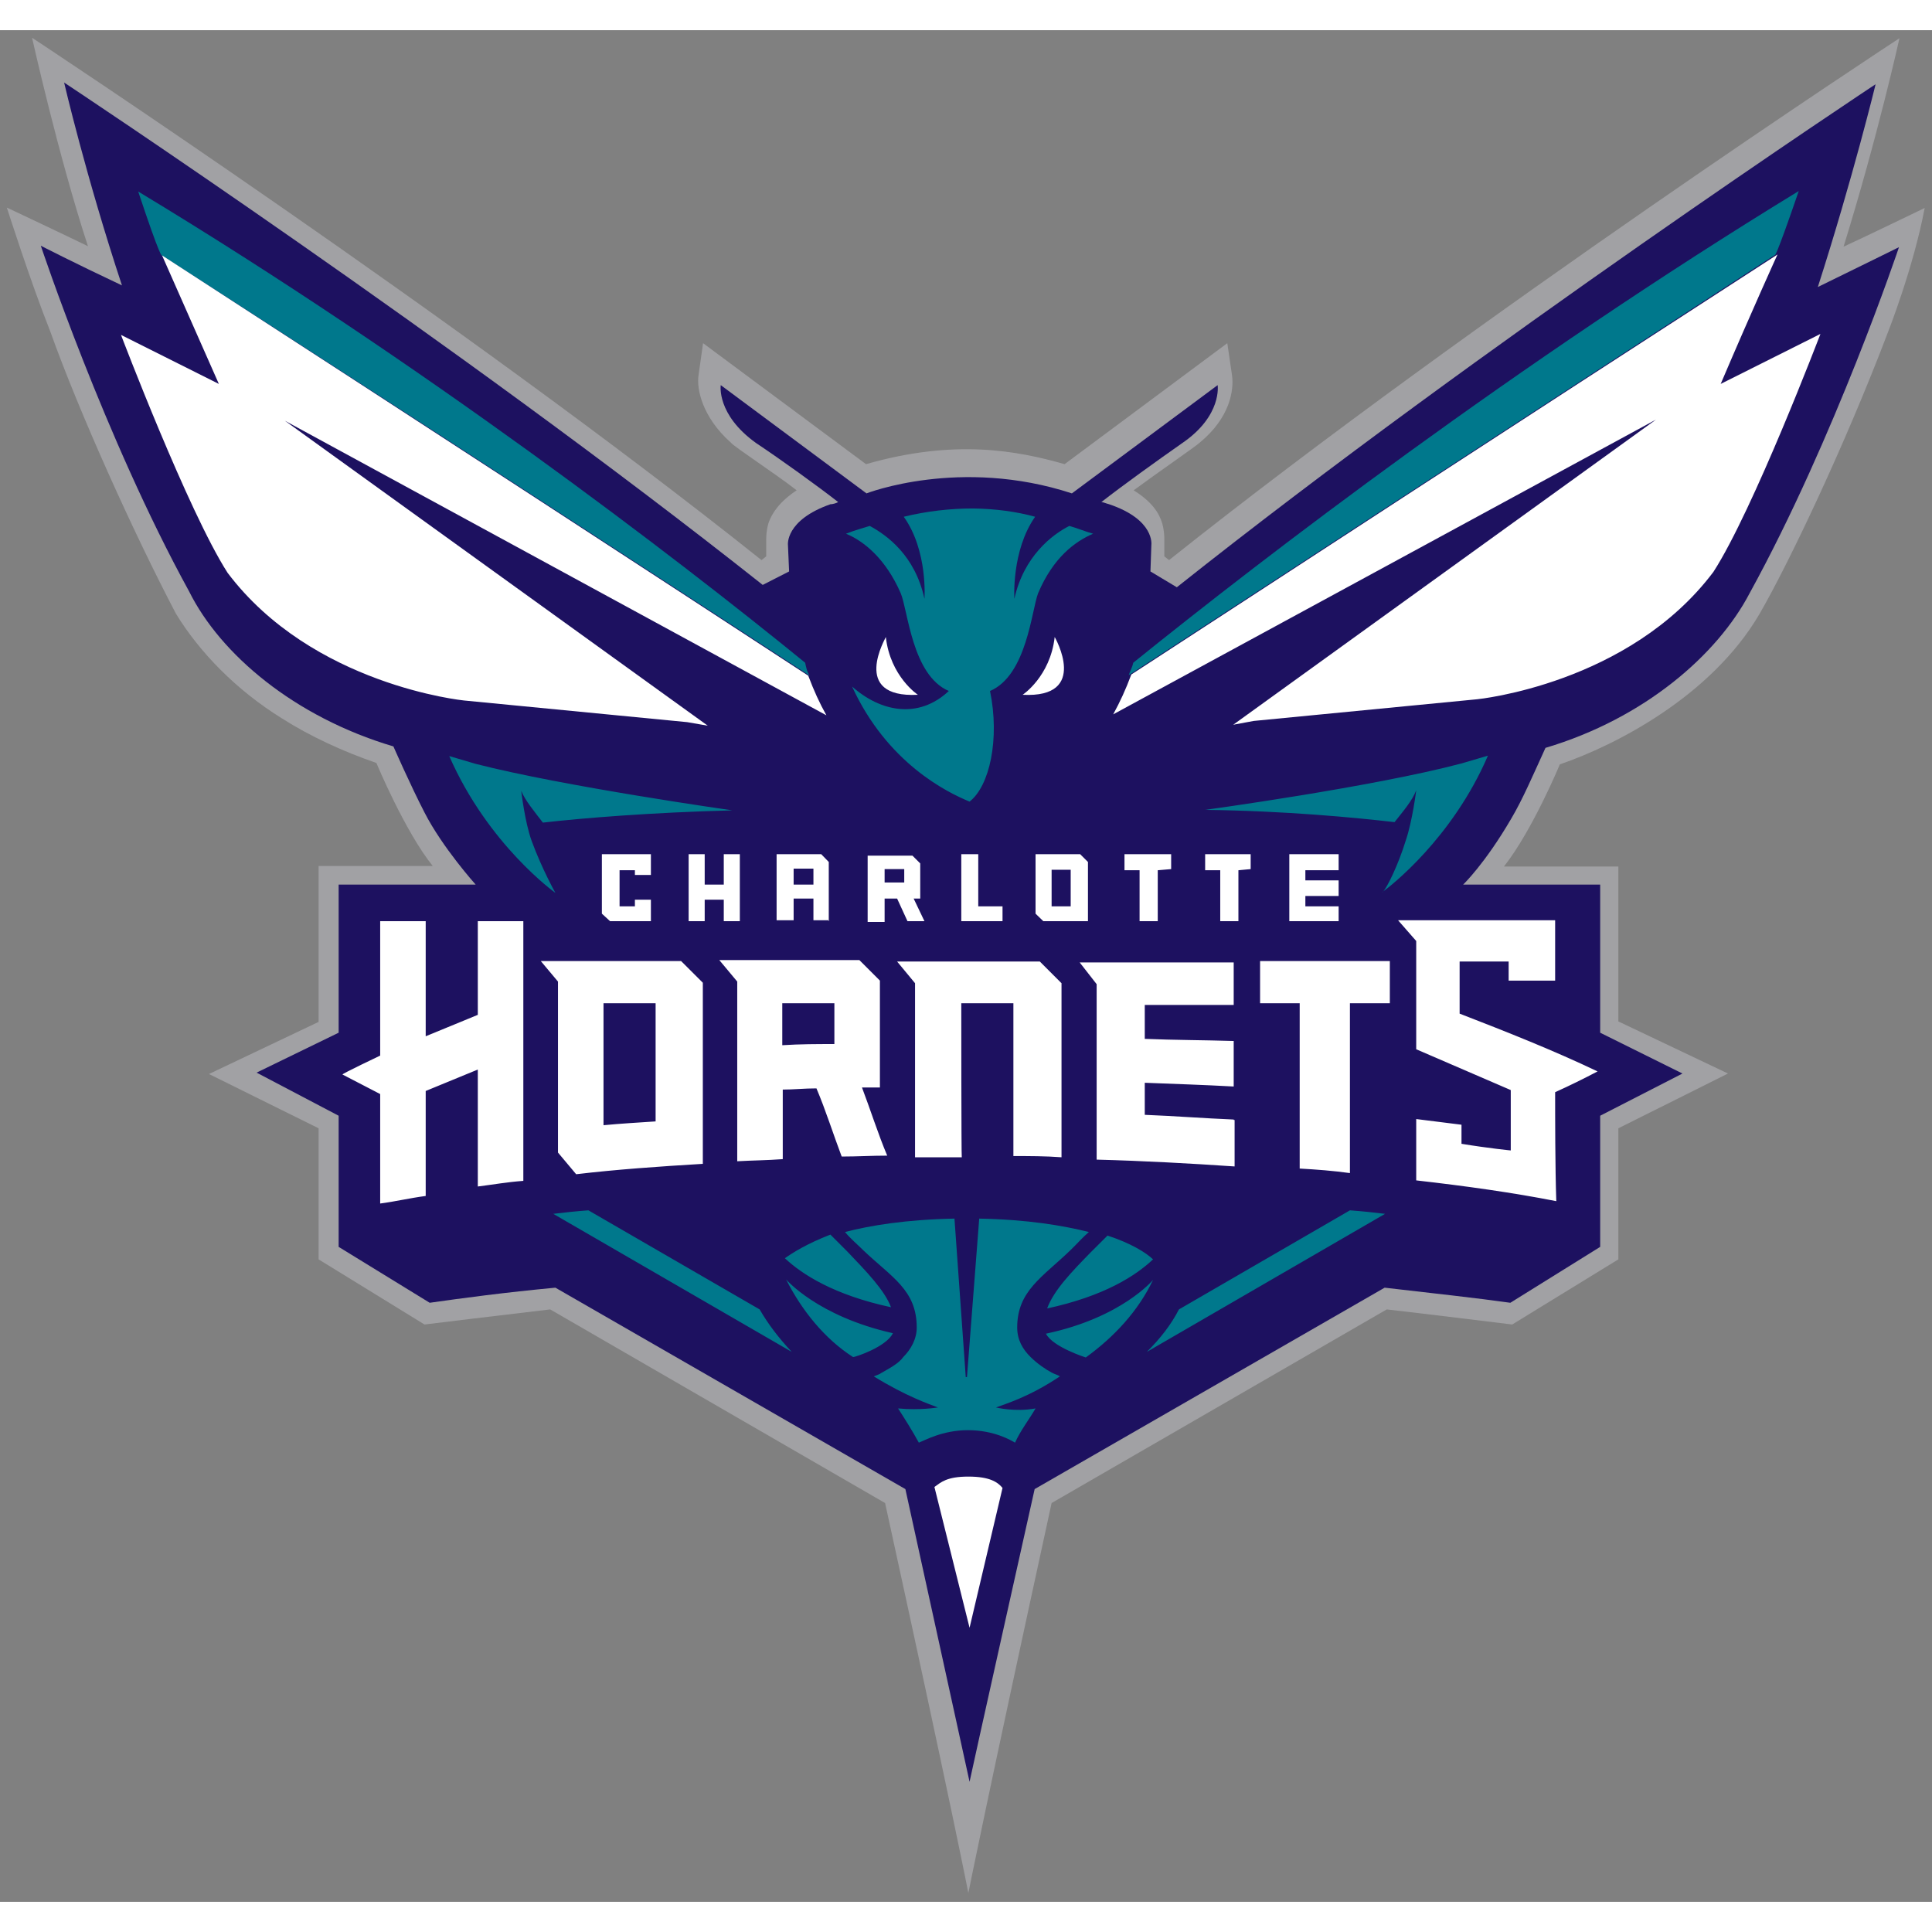 <?xml version="1.0" encoding="UTF-8"?>
<svg xmlns="http://www.w3.org/2000/svg" xmlns:xlink="http://www.w3.org/1999/xlink" width="32px" height="32px" viewBox="0 0 32 31" version="1.1">
<rect x="0" y="0" width="32" height="31" fill="#808080" stroke="none"/>
<g id="surface1">
<path style=" stroke:none;fill-rule:nonzero;fill:rgb(63.137%,63.137%,64.314%);fill-opacity:1;" d="M 31.273 4.996 C 30.555 6.887 29.613 8.859 29.141 9.672 C 28.344 11.031 26.762 11.844 25.836 12.16 C 25.836 12.16 25.383 13.254 24.91 13.852 L 26.805 13.852 L 26.805 16.418 L 28.621 17.281 L 26.805 18.188 L 26.805 20.359 L 25.047 21.438 C 25.047 21.438 23.652 21.266 22.969 21.188 L 17.418 24.395 C 16.324 29.414 16.039 30.855 16.039 30.855 C 16.039 30.855 15.773 29.48 14.66 24.395 L 9.113 21.188 C 8.438 21.266 7.031 21.438 7.031 21.438 L 5.277 20.359 L 5.277 18.188 L 3.461 17.289 L 5.277 16.426 L 5.277 13.844 L 7.168 13.844 C 6.707 13.273 6.234 12.137 6.234 12.137 C 5.688 11.949 5.141 11.699 4.668 11.398 C 3.914 10.93 3.305 10.305 2.914 9.664 C 2.211 8.324 1.312 6.332 0.832 4.988 C 0.508 4.176 0.113 2.938 0.113 2.938 C 0.113 2.938 1.148 3.426 1.457 3.578 C 0.969 2.09 0.531 0.125 0.531 0.125 C 0.531 0.125 7.629 4.801 12.613 8.777 L 12.691 8.715 L 12.691 8.449 C 12.691 8.391 12.691 8.297 12.727 8.168 C 12.785 7.996 12.914 7.809 13.195 7.621 C 12.836 7.34 12.16 6.902 12.102 6.828 C 11.629 6.406 11.535 5.938 11.57 5.715 L 11.645 5.184 L 14.344 7.188 C 15.816 6.766 16.852 6.965 17.633 7.188 L 20.328 5.184 L 20.406 5.715 C 20.441 5.965 20.371 6.418 19.875 6.828 C 19.816 6.887 19.156 7.34 18.777 7.621 C 19.078 7.809 19.199 7.996 19.25 8.168 C 19.285 8.297 19.285 8.391 19.285 8.449 L 19.285 8.715 L 19.363 8.777 C 24.473 4.707 31.461 0.133 31.461 0.133 C 31.461 0.133 31.102 1.758 30.535 3.586 C 30.82 3.457 31.879 2.945 31.879 2.945 C 31.691 3.938 31.273 4.996 31.273 4.996 Z M 31.273 4.996 "/>
<path style=" stroke:none;fill-rule:nonzero;fill:rgb(11.373%,6.667%,37.647%);fill-opacity:1;" d="M 7.879 14.152 L 5.609 14.152 L 5.609 16.605 L 4.25 17.266 L 5.609 17.98 L 5.609 20.152 L 7.117 21.078 C 7.664 21 8.367 20.906 9.199 20.828 L 14.996 24.164 L 16.059 29.012 C 16.059 28.992 17.137 24.164 17.137 24.164 L 22.934 20.828 C 23.746 20.922 24.465 21 25.016 21.078 L 26.504 20.152 L 26.504 17.98 L 27.867 17.281 L 26.504 16.605 L 26.504 14.152 L 24.234 14.152 C 24.234 14.152 24.594 13.809 25.031 13.059 C 25.219 12.742 25.391 12.34 25.598 11.887 C 27.242 11.398 28.449 10.34 28.98 9.324 C 30.391 6.758 31.453 3.594 31.453 3.594 C 31.453 3.594 30.844 3.895 30.109 4.254 C 30.691 2.441 31.066 0.895 31.066 0.895 C 31.066 0.895 24.57 5.191 19.492 9.227 L 19.055 8.965 C 19.055 8.93 19.07 8.57 19.07 8.527 C 19.07 8.527 19.133 8.109 18.371 7.852 C 18.309 7.836 18.273 7.816 18.242 7.816 C 18.602 7.535 19.184 7.117 19.586 6.836 C 20.246 6.383 20.168 5.879 20.168 5.879 L 17.754 7.672 C 15.902 7.066 14.352 7.672 14.352 7.672 L 11.938 5.879 C 11.938 5.879 11.863 6.363 12.52 6.836 C 12.941 7.117 13.523 7.535 13.883 7.816 C 13.848 7.836 13.789 7.852 13.754 7.852 C 13 8.117 13.051 8.527 13.051 8.527 C 13.051 8.562 13.07 8.922 13.07 8.965 L 12.633 9.188 C 7.551 5.16 1.062 0.867 1.062 0.867 C 1.062 0.867 1.422 2.418 2.02 4.227 C 1.223 3.852 0.676 3.57 0.676 3.57 C 0.676 3.57 1.73 6.742 3.133 9.297 C 3.648 10.332 4.871 11.375 6.516 11.863 C 6.516 11.863 6.797 12.504 7.031 12.957 C 7.328 13.539 7.879 14.152 7.879 14.152 Z M 7.879 14.152 "/>
<path style=" stroke:none;fill-rule:nonzero;fill:rgb(0%,47.059%,54.902%);fill-opacity:1;" d="M 29.793 2.664 C 25.117 5.52 20.945 8.723 18.77 10.477 C 18.754 10.555 18.711 10.629 18.695 10.684 C 20.98 9.195 24.945 6.613 29.398 3.723 C 29.398 3.723 29.398 3.816 29.793 2.664 Z M 2.289 2.672 C 2.664 3.801 2.68 3.73 2.68 3.73 C 7.133 6.594 11.125 9.203 13.41 10.691 C 13.367 10.629 13.352 10.555 13.336 10.477 C 11.184 8.723 7.004 5.52 2.289 2.672 Z M 16.113 7.922 C 15.742 7.922 15.355 7.965 14.969 8.059 C 15.371 8.621 15.312 9.418 15.312 9.418 C 15.156 8.699 14.688 8.363 14.406 8.211 C 14.293 8.246 14.164 8.281 14.012 8.34 C 14.309 8.461 14.672 8.758 14.918 9.324 C 15.039 9.605 15.105 10.684 15.715 10.945 C 15.211 11.418 14.582 11.289 14.113 10.871 C 14.695 12.137 15.68 12.621 16.059 12.777 C 16.391 12.52 16.562 11.742 16.398 10.945 C 17.008 10.684 17.086 9.605 17.195 9.324 C 17.445 8.734 17.805 8.469 18.105 8.34 C 17.977 8.305 17.84 8.246 17.711 8.211 C 17.426 8.355 16.957 8.715 16.801 9.418 C 16.801 9.418 16.75 8.621 17.145 8.059 C 16.832 7.973 16.48 7.926 16.113 7.922 Z M 24.645 12.016 L 24.207 12.145 C 22.738 12.535 19.961 12.914 19.961 12.914 C 21.297 12.93 22.453 13.043 23.098 13.117 C 23.234 12.945 23.395 12.758 23.457 12.59 C 23.457 12.59 23.395 13.094 23.285 13.418 C 23.156 13.836 22.98 14.184 22.914 14.262 C 23.027 14.18 24.055 13.387 24.645 12.016 Z M 22.914 14.262 C 22.906 14.27 22.891 14.281 22.891 14.281 C 22.895 14.281 22.902 14.277 22.914 14.262 Z M 7.441 12.023 C 8.086 13.496 9.199 14.289 9.199 14.289 C 9.199 14.289 8.977 13.895 8.805 13.426 C 8.691 13.109 8.633 12.598 8.633 12.598 C 8.691 12.75 8.863 12.957 8.992 13.125 C 9.637 13.051 10.781 12.957 12.129 12.922 C 12.129 12.922 9.336 12.527 7.879 12.152 Z M 9.746 19.547 C 9.539 19.562 9.352 19.582 9.164 19.605 L 13.113 21.891 C 12.898 21.66 12.727 21.438 12.582 21.188 Z M 22.359 19.547 L 19.527 21.188 C 19.398 21.438 19.227 21.66 18.996 21.891 L 22.941 19.605 C 22.754 19.582 22.566 19.562 22.359 19.547 Z M 15.809 19.684 C 15.012 19.699 14.414 19.797 13.996 19.906 C 14.086 20.016 14.199 20.109 14.293 20.203 C 14.766 20.656 15.184 20.863 15.184 21.488 C 15.184 21.676 15.09 21.848 14.961 21.977 C 14.883 22.086 14.73 22.164 14.602 22.238 C 14.566 22.266 14.508 22.281 14.473 22.297 C 15.004 22.625 15.383 22.754 15.535 22.812 C 15.535 22.812 15.234 22.863 14.875 22.828 C 14.996 23.016 15.105 23.188 15.219 23.395 C 15.312 23.359 15.613 23.188 16.031 23.188 C 16.469 23.188 16.75 23.359 16.812 23.395 C 16.906 23.188 17.043 23.016 17.152 22.828 C 16.812 22.891 16.496 22.812 16.496 22.812 C 16.648 22.754 17.043 22.641 17.555 22.297 C 17.523 22.273 17.461 22.258 17.426 22.238 C 17.316 22.18 17.18 22.086 17.07 21.977 C 16.938 21.848 16.848 21.691 16.848 21.488 C 16.848 20.879 17.266 20.656 17.734 20.203 C 17.832 20.109 17.926 20 18.035 19.906 C 17.598 19.797 17.016 19.699 16.219 19.684 L 16.016 22.309 L 15.996 22.309 Z M 13.754 19.949 C 13.359 20.102 13.129 20.25 13 20.34 C 13.281 20.605 13.812 20.949 14.758 21.152 C 14.652 20.871 14.352 20.562 14.035 20.23 Z M 18.344 19.965 L 18.062 20.246 C 17.754 20.562 17.453 20.871 17.344 21.172 C 18.301 20.965 18.816 20.625 19.098 20.359 C 18.984 20.25 18.738 20.094 18.344 19.965 Z M 13.02 20.691 C 13.281 21.207 13.66 21.676 14.129 21.977 C 14.148 21.984 14.68 21.812 14.789 21.582 C 13.539 21.301 13.02 20.691 13.02 20.691 Z M 19.098 20.699 C 19.098 20.699 18.582 21.324 17.324 21.59 C 17.438 21.812 17.984 21.984 17.984 21.984 C 18.457 21.641 18.852 21.215 19.098 20.699 Z M 19.098 20.699 "/>
<path style=" stroke:none;fill-rule:nonzero;fill:rgb(100%,100%,100%);fill-opacity:1;" d="M 29.441 3.715 C 24.988 6.594 21.016 9.188 18.738 10.672 C 18.645 10.922 18.551 11.125 18.438 11.332 L 27.43 6.449 L 20.426 11.504 L 20.766 11.441 L 24.465 11.082 C 24.465 11.082 26.977 10.836 28.379 8.973 C 29.039 7.953 30.152 5.031 30.152 5.031 L 28.5 5.859 C 29.031 4.613 29.441 3.715 29.441 3.715 Z M 2.684 3.73 C 2.684 3.73 3.074 4.613 3.625 5.859 L 2.004 5.047 C 2.004 5.047 3.117 7.973 3.77 8.988 C 5.176 10.852 7.684 11.102 7.684 11.102 L 11.383 11.461 L 11.723 11.52 L 4.719 6.469 L 13.688 11.348 C 13.574 11.145 13.48 10.938 13.387 10.691 C 11.109 9.203 7.137 6.613 2.684 3.73 Z M 14.672 10.051 C 14.68 10.051 14.07 11.066 15.203 11.008 C 15.203 11.008 14.746 10.707 14.672 10.051 Z M 17.469 10.051 C 17.395 10.707 16.938 11.008 16.938 11.008 C 18.055 11.066 17.469 10.051 17.469 10.051 Z M 9.969 13.648 L 9.969 14.633 L 10.105 14.758 L 10.781 14.758 L 10.781 14.402 L 10.516 14.402 L 10.516 14.512 L 10.262 14.512 L 10.262 13.914 L 10.516 13.914 L 10.516 13.992 L 10.781 13.992 L 10.781 13.648 Z M 11.406 13.648 L 11.406 14.758 L 11.672 14.758 L 11.672 14.402 L 11.988 14.402 L 11.988 14.758 L 12.254 14.758 L 12.254 13.648 L 11.988 13.648 L 11.988 14.152 L 11.672 14.152 L 11.672 13.648 Z M 12.863 13.648 L 12.863 14.742 L 13.145 14.742 L 13.145 14.383 L 13.473 14.383 L 13.473 14.742 L 13.727 14.742 L 13.727 13.777 L 13.602 13.648 Z M 13.727 14.742 L 13.727 14.758 L 13.738 14.742 Z M 15.922 13.648 L 15.922 14.758 L 16.605 14.758 L 16.605 14.512 L 16.203 14.512 L 16.203 13.648 Z M 17.152 13.648 L 17.152 14.633 L 17.281 14.758 L 18.02 14.758 L 18.02 13.777 L 17.891 13.648 Z M 18.625 13.648 L 18.625 13.914 L 18.875 13.914 L 18.875 14.758 L 19.176 14.758 L 19.176 13.914 L 19.398 13.895 L 19.398 13.648 Z M 19.961 13.648 L 19.961 13.914 L 20.211 13.914 L 20.211 14.758 L 20.512 14.758 L 20.512 13.914 L 20.715 13.895 L 20.715 13.648 Z M 21.355 13.648 L 21.355 14.758 L 22.172 14.758 L 22.172 14.512 L 21.621 14.512 L 21.621 14.34 L 22.172 14.34 L 22.172 14.082 L 21.621 14.082 L 21.621 13.914 L 22.172 13.914 L 22.172 13.648 Z M 14.371 13.672 L 14.371 14.77 L 14.652 14.77 L 14.652 14.383 L 14.859 14.383 L 15.031 14.758 L 15.312 14.758 L 15.133 14.383 L 15.242 14.383 L 15.242 13.801 L 15.113 13.672 Z M 13.145 13.887 L 13.473 13.887 L 13.473 14.152 L 13.145 14.152 Z M 14.652 13.895 L 14.977 13.895 L 14.977 14.117 L 14.652 14.117 Z M 17.418 13.906 L 17.734 13.906 L 17.734 14.512 L 17.418 14.512 Z M 23.156 14.742 L 23.457 15.086 L 23.457 16.879 L 25.023 17.555 L 25.023 18.555 C 25.023 18.555 24.664 18.52 24.207 18.445 L 24.207 18.129 L 23.457 18.035 L 23.457 19.051 C 24.285 19.145 25.059 19.254 25.777 19.395 C 25.758 18.828 25.758 18 25.758 17.59 C 26.008 17.477 26.23 17.367 26.461 17.246 C 25.707 16.887 24.953 16.59 24.176 16.289 L 24.176 15.426 L 24.988 15.426 L 24.988 15.742 L 25.758 15.742 L 25.758 14.742 Z M 6.297 14.758 L 6.297 16.984 C 6.297 16.984 5.672 17.281 5.672 17.297 L 6.297 17.621 L 6.297 19.434 C 6.543 19.402 6.785 19.344 7.051 19.309 L 7.051 17.57 L 7.914 17.215 L 7.914 19.152 C 8.164 19.121 8.402 19.078 8.668 19.059 L 8.668 14.758 L 7.914 14.758 L 7.914 16.309 L 7.051 16.664 L 7.051 14.758 Z M 11.914 15.402 L 12.211 15.758 L 12.211 18.734 C 12.477 18.719 12.699 18.719 12.965 18.699 L 12.965 17.547 L 12.957 17.547 C 13.148 17.547 13.316 17.527 13.523 17.527 C 13.676 17.887 13.805 18.297 13.941 18.656 C 14.207 18.656 14.43 18.641 14.695 18.641 C 14.543 18.281 14.414 17.871 14.277 17.512 L 14.574 17.512 L 14.574 15.742 L 14.234 15.402 Z M 8.957 15.418 L 9.242 15.758 L 9.242 18.59 L 9.543 18.949 C 10.199 18.871 10.918 18.82 11.641 18.777 L 11.641 15.777 L 11.281 15.418 Z M 20.871 15.418 L 20.871 16.117 L 21.527 16.117 L 21.527 18.855 C 21.812 18.871 22.078 18.891 22.359 18.93 L 22.359 16.117 L 23.02 16.117 L 23.02 15.418 Z M 14.859 15.426 L 15.156 15.785 L 15.156 18.668 L 15.93 18.668 C 15.922 18.641 15.922 16.117 15.922 16.117 L 16.785 16.117 L 16.785 18.648 C 17.051 18.648 17.316 18.648 17.582 18.668 L 17.582 15.785 L 17.223 15.426 Z M 17.883 15.441 L 18.164 15.801 L 18.164 18.707 C 18.934 18.727 19.715 18.77 20.449 18.82 L 20.449 18.051 L 20.434 18.051 L 20.434 18.043 C 19.945 18.023 19.449 17.984 18.961 17.965 L 18.961 17.434 C 19.449 17.453 19.945 17.469 20.434 17.496 L 20.434 16.742 C 19.945 16.727 19.449 16.727 18.961 16.707 L 18.961 16.145 L 20.434 16.145 L 20.434 15.441 Z M 9.996 16.117 L 10.859 16.117 L 10.859 18.074 C 10.559 18.094 10.293 18.109 9.996 18.137 Z M 12.957 16.117 L 13.82 16.117 L 13.82 16.793 C 13.523 16.793 13.258 16.793 12.957 16.812 Z M 16.039 23.957 C 15.68 23.957 15.586 24.051 15.477 24.129 L 16.059 26.461 L 16.605 24.145 C 16.527 24.051 16.398 23.957 16.039 23.957 Z M 16.039 23.957 "/>
</g>
</svg>
